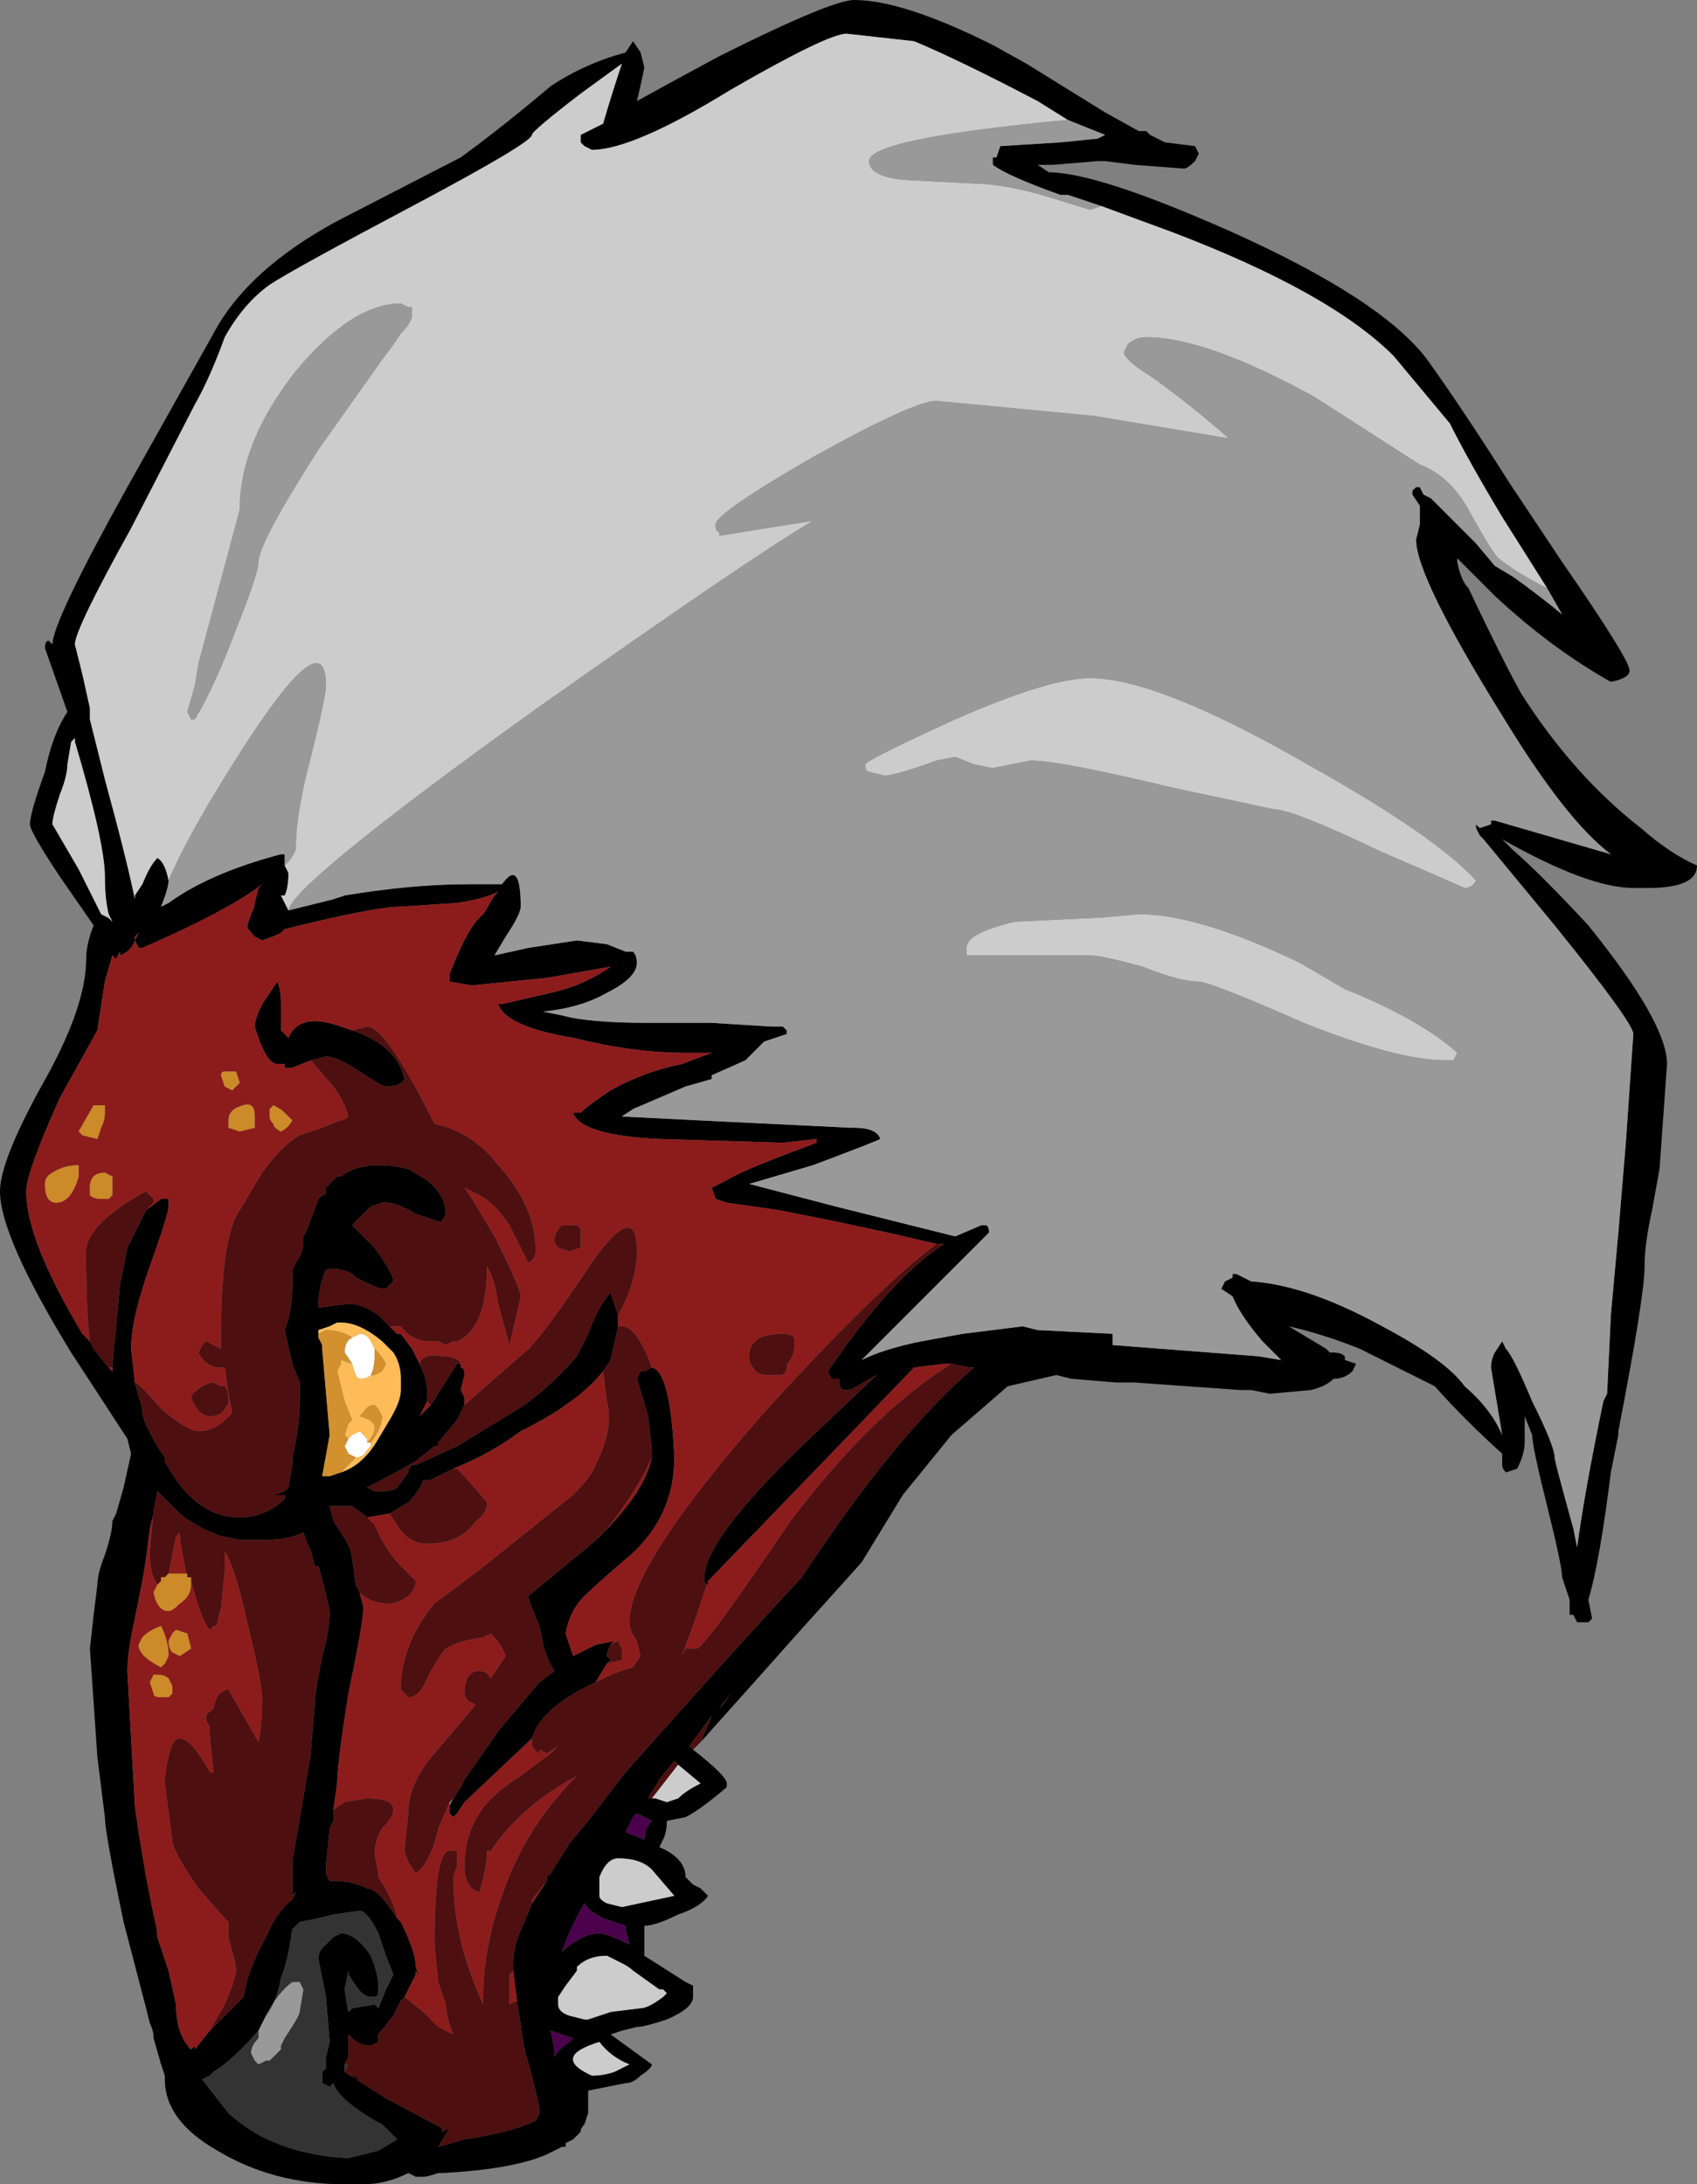 <?xml version="1.0" encoding="UTF-8" standalone="no"?>
<svg xmlns:ffdec="https://www.free-decompiler.com/flash" xmlns:xlink="http://www.w3.org/1999/xlink" ffdec:objectType="shape" height="29.15px" width="22.65px" xmlns="http://www.w3.org/2000/svg">
  <rect width="100%" height="100%" fill="#808080" stroke="none"/>
  <g transform="matrix(1.0, 0.0, 0.0, 1.0, 7.0, 31.0)">
    <path d="M2.25 -7.65 Q2.7 -7.3 2.7 -7.2 L2.7 -7.15 Q2.35 -6.85 2.15 -6.75 L1.9 -6.7 Q1.9 -6.55 1.85 -6.45 L1.8 -6.35 Q2.15 -6.2 2.15 -5.95 L2.25 -5.85 2.35 -5.8 2.45 -5.7 Q2.35 -5.55 2.05 -5.45 1.75 -5.3 1.6 -5.3 L1.6 -4.9 2.15 -4.55 2.25 -4.5 2.25 -4.35 Q2.25 -4.2 1.9 -4.05 1.6 -3.95 1.5 -3.95 L1.3 -3.9 1.15 -3.85 1.7 -3.45 Q1.7 -3.4 1.55 -3.3 1.45 -3.2 1.35 -3.2 L0.85 -3.1 0.85 -2.8 0.8 -2.65 Q0.75 -2.6 0.75 -2.55 L0.65 -2.45 0.55 -2.4 0.55 -2.35 0.5 -2.35 Q0.4 -2.3 0.3 -2.25 -0.15 -2.05 -1.1 -2.0 L-1.15 -2.0 Q-1.3 -1.95 -1.35 -1.95 L-1.45 -1.95 -1.55 -2.0 Q-1.85 -1.85 -2.15 -1.85 L-2.4 -1.85 Q-3.35 -1.85 -4.1 -2.3 -4.8 -2.7 -4.8 -3.25 L-4.8 -3.3 -4.85 -3.45 -4.95 -3.8 Q-4.95 -3.9 -5.0 -4.0 L-5.05 -4.2 -5.35 -5.35 Q-5.6 -6.55 -5.6 -6.75 L-5.7 -7.55 -5.8 -9.0 -5.75 -9.45 -5.7 -9.85 Q-5.7 -10.0 -5.6 -10.25 -5.5 -10.55 -5.5 -10.7 L-5.45 -10.8 -5.35 -11.15 -5.25 -11.6 -5.3 -11.8 -6.05 -12.95 Q-7.0 -14.5 -7.0 -15.1 -7.0 -15.5 -6.45 -16.5 -5.85 -17.55 -5.85 -18.2 -5.85 -18.4 -5.75 -18.65 L-6.2 -19.3 Q-6.6 -19.9 -6.6 -20.0 -6.6 -20.15 -6.4 -20.7 -6.3 -21.2 -6.1 -21.5 L-6.4 -22.35 Q-6.4 -22.45 -6.35 -22.45 L-6.3 -22.4 Q-6.3 -22.7 -5.3 -24.5 L-4.15 -26.55 Q-3.7 -27.4 -2.5 -28.05 L-0.85 -28.9 Q-0.3 -29.3 0.35 -29.85 0.8 -30.15 1.35 -30.3 L1.45 -30.45 1.55 -30.3 1.6 -30.1 Q1.55 -29.85 1.5 -29.65 1.95 -29.9 2.6 -30.25 4.1 -31.0 4.4 -31.0 5.05 -31.0 6.25 -30.4 L6.7 -30.15 7.75 -29.5 8.2 -29.25 8.3 -29.25 8.35 -29.2 8.55 -29.1 8.95 -29.05 9.0 -28.95 8.95 -28.85 Q8.85 -28.75 8.8 -28.75 L8.15 -28.8 7.75 -28.85 7.65 -28.85 7.05 -28.8 6.85 -28.8 7.0 -28.7 Q7.65 -28.7 9.45 -27.9 11.45 -27.0 12.05 -26.2 12.55 -25.5 13.15 -24.55 L13.85 -23.5 Q14.75 -22.2 14.75 -22.05 14.75 -21.95 14.5 -21.9 13.7 -22.35 12.95 -23.05 L12.45 -23.55 12.45 -23.5 Q12.5 -23.25 12.6 -23.15 13.05 -22.2 13.3 -21.75 14.0 -20.65 14.9 -19.95 15.3 -19.6 15.65 -19.45 15.65 -19.15 15.0 -19.15 L14.8 -19.15 Q14.2 -19.15 13.05 -19.8 L13.2 -19.65 Q13.55 -19.35 14.2 -18.65 15.25 -17.35 15.25 -16.8 L15.15 -15.4 15.05 -14.85 Q14.95 -14.4 14.95 -14.1 14.95 -13.7 14.6 -11.9 L14.6 -11.85 14.5 -11.35 Q14.35 -10.15 14.2 -9.65 L14.25 -9.4 14.2 -9.35 14.05 -9.35 14.0 -9.45 13.95 -9.45 13.95 -9.65 13.85 -9.95 Q13.85 -10.1 13.65 -10.9 13.45 -11.7 13.45 -11.85 L13.35 -12.1 13.35 -11.75 Q13.35 -11.6 13.25 -11.4 L13.1 -11.35 Q13.05 -11.4 13.05 -11.45 L13.05 -11.6 Q12.55 -12.05 12.15 -12.5 L11.15 -13.0 Q10.65 -13.2 10.2 -13.3 L10.7 -13.0 10.75 -12.95 10.8 -12.95 Q10.9 -12.95 10.95 -12.9 L10.95 -12.85 11.1 -12.8 11.05 -12.7 Q10.95 -12.6 10.8 -12.6 10.7 -12.5 10.5 -12.45 L9.95 -12.4 9.7 -12.45 9.55 -12.45 8.15 -12.55 7.9 -12.55 7.3 -12.6 7.1 -12.65 6.45 -12.5 5.7 -11.85 5.05 -11.05 4.5 -10.15 3.6 -9.15 3.2 -8.7 2.35 -7.75 2.5 -8.1 2.2 -7.7 2.25 -7.65 M7.25 -29.4 L6.85 -29.65 Q5.8 -30.2 5.2 -30.45 L4.3 -30.55 Q4.05 -30.55 2.75 -29.8 1.45 -29.0 0.9 -29.0 L0.8 -29.05 0.75 -29.1 0.75 -29.2 1.05 -29.35 Q1.15 -29.7 1.3 -30.15 L0.75 -29.75 Q0.1 -29.25 0.1 -29.2 0.1 -29.1 -1.4 -28.3 -3.1 -27.4 -3.4 -27.2 -3.75 -26.95 -4.0 -26.5 -4.2 -25.95 -4.4 -25.6 L-5.25 -23.95 Q-6.0 -22.6 -6.0 -22.4 L-5.9 -22.0 -5.8 -21.55 -5.8 -21.4 -5.6 -20.6 Q-5.3 -19.5 -5.2 -19.0 L-5.2 -19.05 -5.1 -19.2 Q-5.0 -19.45 -4.9 -19.55 -4.8 -19.5 -4.75 -19.25 -4.75 -19.15 -4.85 -18.9 L-4.75 -18.95 Q-4.2 -19.35 -3.25 -19.6 L-3.2 -19.6 -3.2 -19.45 -3.15 -19.35 Q-3.15 -19.15 -3.2 -19.05 L-3.25 -19.05 -3.15 -18.85 -2.55 -19.0 -2.4 -19.05 Q-1.5 -19.2 -0.75 -19.2 L-0.3 -19.2 Q-0.05 -19.55 -0.05 -18.9 -0.05 -18.8 -0.25 -18.5 L-0.4 -18.25 0.05 -18.35 0.7 -18.45 1.1 -18.4 1.35 -18.3 1.45 -18.3 Q1.5 -18.25 1.5 -18.15 1.5 -17.95 1.1 -17.75 0.75 -17.55 0.25 -17.5 L0.5 -17.45 Q0.85 -17.35 1.65 -17.35 L2.5 -17.35 3.3 -17.3 3.45 -17.3 3.5 -17.25 3.5 -17.2 3.2 -17.1 2.95 -16.85 2.5 -16.65 2.5 -16.6 2.15 -16.5 1.45 -16.2 1.3 -16.1 2.3 -16.05 4.35 -15.95 4.4 -15.95 Q4.7 -15.95 4.75 -15.8 4.65 -15.75 3.85 -15.45 L3.0 -15.2 4.15 -14.9 5.75 -14.5 6.1 -14.65 6.15 -14.65 Q6.2 -14.65 6.2 -14.55 L4.5 -12.85 Q4.8 -13.0 5.3 -13.1 L5.85 -13.2 6.65 -13.3 6.85 -13.25 7.85 -13.2 7.85 -13.05 9.8 -12.9 10.1 -12.85 9.85 -13.1 Q9.55 -13.45 9.45 -13.7 L9.3 -13.8 9.35 -13.9 9.45 -13.95 9.45 -14.0 9.5 -14.0 9.7 -13.9 Q10.45 -13.85 11.45 -13.3 12.3 -12.85 12.55 -12.5 12.9 -12.2 13.05 -11.85 L12.9 -12.75 Q12.9 -12.85 12.95 -12.95 L13.05 -13.1 13.1 -13.0 Q13.2 -12.9 13.45 -12.3 13.75 -11.7 13.75 -11.55 13.75 -11.5 14.0 -10.6 L14.05 -10.35 Q14.15 -11.1 14.4 -12.3 L14.45 -12.4 14.5 -13.45 14.6 -14.55 14.7 -15.75 14.8 -17.2 Q14.8 -17.35 13.75 -18.65 L12.8 -19.8 12.75 -19.85 12.7 -19.95 Q12.7 -20.1 12.7 -20.0 L12.75 -19.95 12.9 -20.0 12.9 -20.05 12.95 -20.05 14.5 -19.6 Q13.9 -20.05 13.05 -21.45 11.9 -23.3 11.9 -23.8 L11.95 -24.0 11.95 -24.25 11.85 -24.4 11.85 -24.45 11.9 -24.5 11.95 -24.5 12.0 -24.4 12.1 -24.35 12.7 -23.75 12.95 -23.45 13.2 -23.3 Q13.55 -23.05 13.85 -22.8 L13.65 -23.15 13.05 -24.1 Q12.6 -24.85 12.35 -25.35 L11.6 -26.25 Q10.75 -27.1 8.65 -27.9 L7.7 -28.25 7.25 -28.4 7.15 -28.4 Q6.45 -28.65 6.25 -28.8 L6.25 -28.9 6.3 -28.9 6.35 -29.05 7.15 -29.1 7.65 -29.15 7.75 -29.2 7.25 -29.4 M5.5 -14.4 L4.85 -14.55 4.15 -14.7 3.4 -14.85 2.7 -14.95 2.55 -15.0 2.5 -15.15 2.7 -15.25 Q2.85 -15.35 3.5 -15.6 L3.9 -15.75 3.9 -15.8 3.45 -15.75 1.8 -15.8 Q0.75 -15.85 0.65 -16.15 L0.75 -16.15 Q0.85 -16.25 1.15 -16.45 1.6 -16.7 2.1 -16.8 L2.5 -16.95 2.15 -16.95 Q1.45 -16.95 0.65 -17.15 -0.25 -17.3 -0.35 -17.6 L-0.3 -17.6 0.35 -17.75 Q0.8 -17.85 1.15 -18.1 L0.3 -17.95 -0.7 -17.85 -1.0 -17.9 -1.0 -18.0 Q-0.75 -18.65 -0.55 -18.8 L-0.4 -19.05 -0.35 -19.1 Q-0.55 -19.0 -0.9 -18.95 L-1.65 -18.9 Q-2.0 -18.9 -3.2 -18.6 L-3.25 -18.55 Q-3.35 -18.5 -3.5 -18.45 L-3.6 -18.5 Q-3.7 -18.6 -3.7 -18.65 L-3.65 -18.8 Q-3.6 -18.9 -3.6 -18.95 L-3.55 -19.15 -3.5 -19.2 Q-3.95 -18.85 -5.1 -18.35 L-5.15 -18.35 -5.2 -18.45 -5.15 -18.55 -5.2 -18.5 -5.2 -18.45 Q-5.25 -18.3 -5.4 -18.25 L-5.4 -18.3 -5.45 -18.2 -5.5 -18.25 -5.6 -17.9 -5.7 -17.25 -6.2 -16.35 Q-6.65 -15.35 -6.65 -15.1 -6.65 -14.45 -5.9 -13.2 L-5.8 -13.1 -5.75 -13.0 -5.55 -12.75 -5.5 -12.7 -5.5 -12.75 -5.5 -12.8 -5.45 -13.3 -5.4 -13.85 -5.3 -14.35 -5.05 -14.85 -4.85 -15.0 -4.75 -15.0 -4.75 -14.9 Q-4.75 -14.8 -5.0 -14.1 -5.25 -13.4 -5.25 -13.0 L-5.2 -12.55 -5.1 -12.2 -5.1 -12.15 Q-5.1 -12.05 -4.9 -11.7 L-4.8 -11.55 -4.8 -11.5 Q-4.4 -10.75 -3.8 -10.75 -3.5 -10.75 -3.25 -10.95 L-3.2 -11.0 -3.2 -11.05 -3.35 -11.05 -3.2 -11.1 -3.15 -11.15 -3.1 -11.45 -3.1 -11.55 Q-3.0 -11.95 -3.0 -12.3 L-3.0 -12.55 -3.1 -12.8 -3.2 -13.25 Q-3.1 -13.5 -3.1 -13.85 L-3.1 -14.05 -3.05 -14.15 Q-2.95 -14.3 -2.95 -14.4 L-2.95 -14.5 -2.9 -14.6 -2.75 -15.0 -2.7 -15.05 Q-2.65 -15.05 -2.65 -15.1 L-2.65 -15.15 -2.5 -15.3 -2.45 -15.3 Q-2.25 -15.45 -1.95 -15.45 -1.75 -15.45 -1.55 -15.4 L-1.3 -15.25 Q-1.05 -15.05 -1.05 -14.8 L-1.1 -14.7 -1.15 -14.7 -1.45 -14.8 Q-1.7 -14.95 -1.85 -14.95 L-1.9 -14.95 -2.05 -14.9 -2.3 -14.65 -2.0 -14.35 Q-1.75 -14.0 -1.75 -13.9 -1.8 -13.85 -1.85 -13.8 L-1.9 -13.8 Q-1.95 -13.8 -2.25 -13.95 L-2.3 -14.0 Q-2.5 -14.1 -2.65 -14.05 -2.75 -13.85 -2.75 -13.55 L-2.35 -13.6 Q-2.15 -13.6 -1.95 -13.45 L-1.8 -13.3 -1.7 -13.2 -1.65 -13.2 -1.5 -13.0 -1.4 -12.8 Q-1.3 -12.6 -1.3 -12.45 L-1.3 -12.3 -1.4 -12.1 -1.25 -12.25 -0.9 -12.8 -0.85 -12.8 -0.85 -12.75 Q-0.8 -12.75 -0.8 -12.65 L-0.85 -12.45 -0.8 -12.35 -0.8 -12.25 -0.9 -12.05 -1.15 -11.75 -1.15 -11.7 -1.2 -11.7 -1.45 -11.5 Q-1.8 -11.3 -2.1 -11.15 L-2.0 -11.1 -1.9 -11.1 Q-1.75 -11.1 -1.7 -11.15 L-1.55 -11.35 -1.55 -11.4 -1.5 -11.45 -1.45 -11.45 -0.9 -11.7 0.0 -12.25 Q0.4 -12.55 0.7 -12.9 L0.85 -13.2 Q1.0 -13.6 1.15 -13.75 1.2 -13.6 1.25 -13.45 L1.25 -13.3 1.15 -12.85 1.05 -12.7 Q0.85 -12.45 0.55 -12.25 0.35 -12.1 -0.05 -11.9 -0.45 -11.6 -0.95 -11.4 L-1.25 -11.25 -1.35 -11.25 Q-1.4 -11.1 -1.55 -10.95 L-1.8 -10.8 -2.1 -10.75 -2.3 -10.9 -2.6 -10.9 -2.55 -10.7 Q-2.3 -10.35 -2.3 -10.2 L-2.25 -9.85 -2.2 -9.75 -2.15 -9.55 Q-2.15 -9.35 -2.35 -8.4 -2.5 -7.45 -2.5 -7.2 L-2.55 -6.85 -2.55 -6.7 -2.6 -6.6 -2.65 -6.1 -2.65 -6.0 -2.6 -5.9 -2.55 -5.9 Q-2.3 -5.9 -2.1 -5.8 -1.95 -5.8 -1.7 -5.4 L-1.65 -5.35 Q-1.45 -4.95 -1.45 -4.75 L-1.4 -4.6 -1.45 -4.7 -1.45 -4.65 -1.6 -4.35 -1.65 -4.3 -1.75 -4.1 -1.95 -3.85 -1.95 -3.75 -2.05 -3.7 Q-2.2 -3.7 -2.3 -3.8 L-2.35 -3.85 -2.35 -3.55 -2.4 -3.45 -2.4 -3.35 -1.85 -3.0 -1.1 -2.6 -1.1 -2.55 -1.0 -2.6 -1.15 -2.35 -0.8 -2.45 Q-0.15 -2.55 0.15 -2.7 L0.2 -2.8 Q0.2 -2.95 0.0 -3.65 L-0.1 -4.3 -0.15 -4.7 -0.15 -4.8 Q-0.15 -5.05 0.0 -5.35 L0.1 -5.6 0.3 -5.9 0.3 -5.95 0.35 -6.0 0.6 -6.4 0.85 -6.7 1.35 -7.35 Q2.95 -9.15 3.7 -9.95 4.95 -11.85 6.0 -12.75 L5.95 -12.75 5.7 -12.8 5.6 -12.8 5.2 -12.75 3.9 -11.4 2.45 -9.9 2.45 -9.85 Q2.4 -9.85 2.4 -9.95 2.4 -10.45 3.75 -11.75 L4.7 -12.65 4.35 -12.45 4.25 -12.45 Q4.2 -12.5 4.2 -12.55 L4.2 -12.6 4.1 -12.6 4.05 -12.7 Q4.9 -13.95 5.6 -14.4 L5.5 -14.4 M-2.85 -16.85 L-3.1 -16.75 -3.2 -16.75 -3.2 -16.8 -3.3 -16.8 Q-3.45 -16.8 -3.6 -17.3 -3.6 -17.4 -3.5 -17.6 L-3.3 -17.9 Q-3.25 -17.8 -3.25 -17.6 L-3.25 -17.25 -3.15 -17.15 Q-3.0 -17.5 -2.45 -17.3 L-2.3 -17.25 Q-1.7 -17.05 -1.6 -16.6 -1.65 -16.5 -1.85 -16.5 -1.9 -16.5 -2.2 -16.7 -2.5 -16.9 -2.65 -16.9 L-2.85 -16.85 M-1.2 -13.1 L-1.25 -13.1 -1.2 -13.1 M1.7 -12.75 Q1.95 -12.7 2.0 -11.55 2.0 -10.7 1.3 -10.15 0.9 -9.8 0.8 -9.7 0.6 -9.5 0.55 -9.2 L0.65 -8.9 0.95 -9.05 1.2 -9.1 1.15 -9.05 Q1.1 -8.95 1.1 -8.9 L1.15 -8.85 1.1 -8.8 0.95 -8.55 0.75 -8.45 Q0.2 -8.15 0.1 -7.8 L-0.8 -6.95 -0.9 -6.8 -0.95 -6.75 -1.0 -6.8 -1.0 -6.9 -0.95 -7.0 -0.85 -7.15 -0.8 -7.25 -0.35 -7.9 0.2 -8.55 0.4 -8.7 Q0.3 -8.85 0.25 -9.05 L0.2 -9.3 Q0.05 -9.65 0.05 -9.7 L0.9 -10.4 Q1.6 -11.05 1.7 -11.55 L1.7 -11.65 1.65 -12.1 Q1.55 -12.45 1.5 -12.6 L1.55 -12.7 1.6 -12.7 1.7 -12.75 M2.75 -8.4 L2.6 -8.2 2.65 -8.25 2.75 -8.4 M2.05 -7.45 L2.0 -7.5 1.8 -7.25 1.65 -7.0 1.7 -7.0 1.75 -7.0 1.9 -6.95 2.05 -7.0 Q2.15 -7.1 2.35 -7.2 L2.05 -7.45 M1.45 -6.75 L1.35 -6.55 1.6 -6.45 Q1.6 -6.6 1.7 -6.7 L1.5 -6.8 1.45 -6.75 M1.7 -6.05 Q1.55 -6.2 1.25 -6.2 1.1 -6.2 1.0 -5.95 L1.0 -5.7 Q1.0 -5.65 1.1 -5.6 L1.3 -5.55 2.0 -5.7 1.7 -6.05 M0.8 -5.6 Q0.6 -5.25 0.5 -4.95 L0.55 -5.0 Q0.8 -5.2 1.0 -5.2 1.1 -5.2 1.4 -5.05 L1.35 -5.25 1.35 -5.3 1.05 -5.4 Q0.85 -5.5 0.8 -5.6 M1.1 -4.9 Q0.85 -4.9 0.7 -4.75 L0.7 -4.7 0.55 -4.5 0.45 -4.35 0.45 -4.25 Q0.45 -4.15 0.6 -4.1 L0.8 -4.05 0.85 -4.05 1.15 -4.15 1.55 -4.2 Q1.65 -4.2 1.85 -4.35 L1.9 -4.4 1.85 -4.45 1.8 -4.45 1.45 -4.7 Q1.4 -4.75 1.3 -4.8 L1.1 -4.9 M0.6 -3.75 L0.65 -3.8 Q0.5 -3.85 0.35 -3.9 L0.4 -3.65 0.4 -3.55 Q0.45 -3.65 0.6 -3.75 M1.2 -3.35 L1.4 -3.45 Q1.15 -3.55 1.0 -3.75 0.35 -3.55 0.9 -3.3 1.05 -3.3 1.2 -3.35 M-6.0 -21.15 L-6.05 -21.1 -6.1 -20.8 Q-6.1 -20.65 -6.2 -20.4 -6.3 -20.1 -6.3 -20.0 L-5.95 -19.4 -5.65 -18.8 -5.55 -18.75 -5.5 -18.7 -5.55 -18.8 Q-5.6 -19.0 -5.6 -19.3 -5.6 -19.75 -6.0 -21.1 L-6.0 -21.15 M-2.45 -11.35 Q-2.15 -11.45 -1.95 -11.8 L-1.8 -12.05 Q-1.65 -12.3 -1.65 -12.45 L-1.65 -12.6 Q-1.65 -12.8 -1.75 -12.95 L-1.9 -13.1 Q-2.2 -13.35 -2.45 -13.35 L-2.5 -13.35 -2.6 -13.3 -2.75 -13.25 -2.75 -13.15 -2.7 -13.05 -2.7 -13.0 -2.6 -11.85 -2.7 -11.3 -2.65 -11.3 -2.6 -11.3 -2.45 -11.35 M-4.2 -3.9 L-3.75 -4.35 Q-3.7 -4.7 -3.45 -5.15 -3.3 -5.5 -3.1 -5.65 L-3.05 -5.75 -3.1 -5.7 -3.1 -6.15 -2.85 -7.6 -2.85 -7.65 -2.8 -8.25 Q-2.8 -8.4 -2.7 -8.9 -2.6 -9.25 -2.6 -9.5 -2.65 -9.75 -2.75 -10.1 L-2.8 -10.1 -2.85 -10.3 -2.9 -10.4 -2.95 -10.55 Q-3.15 -10.45 -3.45 -10.45 L-3.8 -10.45 -4.05 -10.5 Q-4.35 -10.6 -4.6 -10.8 L-4.8 -11.0 -4.9 -11.1 -4.95 -10.8 -5.0 -10.6 -5.05 -10.2 -5.1 -9.9 -5.2 -9.4 Q-5.3 -8.95 -5.3 -8.7 L-5.2 -6.9 -5.15 -6.55 -5.05 -5.95 -4.95 -5.45 Q-4.9 -5.25 -4.9 -5.15 L-4.75 -4.7 -4.65 -4.25 Q-4.65 -3.85 -4.45 -3.65 L-4.4 -3.7 -4.4 -3.65 -4.2 -3.9 M-3.55 -3.9 Q-3.9 -3.5 -4.15 -3.35 L-4.2 -3.3 -4.3 -3.25 -3.95 -2.8 Q-3.35 -2.25 -2.35 -2.2 L-1.95 -2.3 -1.7 -2.45 -1.9 -2.65 -2.0 -2.7 Q-2.5 -3.0 -2.55 -3.2 L-2.6 -3.15 -2.7 -3.2 -2.7 -3.35 -2.65 -3.4 -2.65 -3.55 -2.6 -3.75 -2.65 -4.35 -2.75 -4.85 Q-2.75 -4.95 -2.7 -5.0 L-2.55 -5.15 -2.45 -5.2 Q-2.25 -5.2 -2.05 -4.9 -1.95 -4.65 -1.95 -4.5 L-1.95 -4.4 Q-1.95 -4.35 -2.05 -4.35 -2.15 -4.35 -2.25 -4.5 L-2.35 -4.65 -2.35 -4.7 -2.4 -4.45 -2.35 -4.15 -2.3 -4.2 -2.0 -4.25 -1.95 -4.2 -1.85 -4.45 -1.75 -4.65 -1.85 -4.9 -1.95 -5.2 Q-2.1 -5.5 -2.2 -5.5 L-2.55 -5.45 -2.75 -5.4 -3.0 -5.35 -3.1 -5.25 Q-3.15 -4.85 -3.25 -4.6 -3.3 -4.3 -3.45 -4.1 L-3.55 -3.9 M-2.35 -3.35 L-2.2 -3.25 -2.25 -3.25 -2.35 -3.35" fill="#000000" fill-rule="evenodd" stroke="none"/>
    <path d="M-4.75 -19.25 Q-4.8 -19.5 -4.9 -19.55 -5.0 -19.45 -5.1 -19.2 L-5.2 -19.05 -5.2 -19.0 Q-5.3 -19.5 -5.6 -20.6 L-5.8 -21.4 -5.8 -21.55 -5.9 -22.0 -6.0 -22.4 Q-6.0 -22.6 -5.25 -23.95 L-4.4 -25.6 Q-4.2 -25.95 -4.0 -26.5 -3.75 -26.95 -3.4 -27.2 -3.1 -27.4 -1.4 -28.3 0.1 -29.1 0.1 -29.2 0.1 -29.25 0.75 -29.75 L1.3 -30.15 Q1.15 -29.7 1.05 -29.35 L0.75 -29.2 0.75 -29.1 0.8 -29.05 0.9 -29.0 Q1.45 -29.0 2.75 -29.8 4.05 -30.55 4.3 -30.55 L5.2 -30.45 Q5.8 -30.2 6.85 -29.65 L7.25 -29.4 Q4.6 -29.15 4.6 -28.85 4.6 -28.65 5.05 -28.6 L6.0 -28.55 Q6.35 -28.55 6.9 -28.4 L7.55 -28.2 7.7 -28.25 8.65 -27.9 Q10.75 -27.1 11.6 -26.25 L12.35 -25.35 Q12.6 -24.85 13.05 -24.1 L13.65 -23.15 Q13.25 -23.35 13.0 -23.55 12.9 -23.65 12.6 -24.2 12.35 -24.65 11.95 -24.8 L10.55 -25.7 Q9.1 -26.5 8.3 -26.5 8.15 -26.5 8.05 -26.4 L8.0 -26.3 Q8.0 -26.2 8.4 -25.95 8.95 -25.55 9.4 -25.15 L7.6 -25.45 5.5 -25.65 Q5.2 -25.65 3.85 -24.9 2.55 -24.15 2.55 -24.0 2.55 -23.9 2.6 -23.9 L2.6 -23.85 3.85 -24.05 Q3.0 -23.55 0.1 -21.5 -3.1 -19.2 -3.15 -18.85 L-3.25 -19.05 -3.2 -19.05 Q-3.15 -19.15 -3.15 -19.35 L-3.2 -19.45 Q-3.05 -19.6 -3.05 -19.7 -3.05 -20.15 -2.85 -20.9 -2.65 -21.7 -2.65 -21.85 -2.65 -22.75 -3.8 -20.95 -4.5 -19.85 -4.75 -19.25 M12.55 -19.15 L11.4 -19.65 Q10.25 -20.2 10.0 -20.2 L8.6 -20.5 Q7.15 -20.85 6.75 -20.85 L6.25 -20.75 6.0 -20.8 5.75 -20.9 5.5 -20.85 Q4.95 -20.65 4.8 -20.65 L4.6 -20.7 Q4.55 -20.7 4.55 -20.8 4.55 -20.85 5.75 -21.4 7.0 -21.95 7.55 -21.95 8.45 -21.95 10.45 -20.8 12.15 -19.85 12.7 -19.25 12.65 -19.15 12.55 -19.15 M12.4 -16.85 L12.3 -16.85 Q11.65 -16.85 10.4 -17.35 9.15 -17.9 9.0 -17.9 8.75 -17.9 8.25 -18.1 7.7 -18.25 7.55 -18.25 L5.9 -18.25 Q5.9 -18.3 5.9 -18.35 5.9 -18.55 6.55 -18.7 L7.6 -18.75 7.65 -18.75 8.2 -18.8 Q9.0 -18.8 10.35 -18.15 L10.95 -17.8 Q11.95 -17.4 12.45 -16.95 L12.4 -16.85 M1.7 -7.0 L2.05 -7.45 2.35 -7.2 Q2.15 -7.1 2.05 -7.0 L1.9 -6.95 1.75 -7.0 1.7 -7.0 M1.7 -6.05 L2.0 -5.7 1.3 -5.55 1.1 -5.6 Q1.0 -5.65 1.0 -5.7 L1.0 -5.95 Q1.1 -6.2 1.25 -6.2 1.55 -6.2 1.7 -6.05 M1.1 -4.9 L1.3 -4.8 Q1.4 -4.75 1.45 -4.7 L1.8 -4.45 1.85 -4.45 1.9 -4.4 1.85 -4.35 Q1.65 -4.2 1.55 -4.2 L1.15 -4.15 0.85 -4.05 0.8 -4.05 0.6 -4.1 Q0.45 -4.15 0.45 -4.25 L0.45 -4.35 0.55 -4.5 0.7 -4.7 0.7 -4.75 Q0.85 -4.9 1.1 -4.9 M1.2 -3.35 Q1.05 -3.3 0.9 -3.3 0.35 -3.55 1.0 -3.75 1.15 -3.55 1.4 -3.45 L1.2 -3.35 M-2.75 -25.0 L-1.9 -26.2 -1.75 -26.4 -1.65 -26.55 Q-1.5 -26.7 -1.5 -26.8 L-1.5 -26.9 -1.55 -26.9 -1.65 -26.95 Q-2.3 -26.95 -3.05 -26.05 -3.8 -25.1 -3.8 -24.2 L-4.35 -22.15 -4.4 -21.85 -4.5 -21.5 -4.45 -21.4 -4.4 -21.4 Q-4.15 -21.8 -3.85 -22.6 -3.55 -23.35 -3.55 -23.5 -3.55 -23.75 -2.75 -25.0 M-6.0 -21.15 L-6.0 -21.1 Q-5.6 -19.75 -5.6 -19.3 -5.6 -19.0 -5.55 -18.8 L-5.5 -18.7 -5.55 -18.75 -5.65 -18.8 -5.95 -19.4 -6.3 -20.0 Q-6.3 -20.1 -6.2 -20.4 -6.1 -20.65 -6.1 -20.8 L-6.05 -21.1 -6.0 -21.15" fill="#cccccc" fill-rule="evenodd" stroke="none"/>
    <path d="M-4.75 -19.25 Q-4.5 -19.85 -3.8 -20.95 -2.65 -22.75 -2.65 -21.85 -2.65 -21.7 -2.85 -20.9 -3.05 -20.15 -3.05 -19.7 -3.05 -19.6 -3.2 -19.45 L-3.2 -19.6 -3.25 -19.6 Q-4.2 -19.35 -4.75 -18.95 L-4.85 -18.9 Q-4.75 -19.15 -4.75 -19.25 M-3.15 -18.85 Q-3.1 -19.2 0.1 -21.5 3.0 -23.55 3.85 -24.05 L2.6 -23.85 2.6 -23.9 Q2.55 -23.9 2.55 -24.0 2.55 -24.15 3.85 -24.9 5.2 -25.65 5.5 -25.65 L7.6 -25.45 9.4 -25.15 Q8.95 -25.55 8.4 -25.95 8.0 -26.2 8.0 -26.3 L8.05 -26.4 Q8.15 -26.5 8.3 -26.5 9.1 -26.5 10.55 -25.7 L11.95 -24.8 Q12.35 -24.65 12.6 -24.2 12.9 -23.65 13.0 -23.55 13.25 -23.35 13.65 -23.15 L13.85 -22.8 Q13.55 -23.05 13.2 -23.3 L12.95 -23.45 12.7 -23.75 12.1 -24.35 12.0 -24.4 11.95 -24.5 11.9 -24.5 11.85 -24.45 11.85 -24.4 11.95 -24.25 11.95 -24.0 11.9 -23.8 Q11.9 -23.3 13.05 -21.45 13.9 -20.05 14.5 -19.6 L12.95 -20.05 12.9 -20.05 12.9 -20.0 12.75 -19.95 12.7 -20.0 Q12.7 -20.1 12.7 -19.95 L12.75 -19.85 12.8 -19.8 13.75 -18.65 Q14.8 -17.35 14.8 -17.2 L14.7 -15.75 14.6 -14.55 14.5 -13.45 14.45 -12.4 14.4 -12.3 Q14.15 -11.1 14.05 -10.35 L14.0 -10.6 Q13.75 -11.5 13.75 -11.55 13.75 -11.7 13.45 -12.3 13.2 -12.9 13.1 -13.0 L13.05 -13.1 12.95 -12.95 Q12.9 -12.85 12.9 -12.75 L13.05 -11.85 Q12.9 -12.2 12.55 -12.5 12.3 -12.85 11.45 -13.3 10.45 -13.85 9.7 -13.9 L9.5 -14.0 9.45 -14.0 9.45 -13.95 9.35 -13.9 9.3 -13.8 9.45 -13.7 Q9.55 -13.45 9.85 -13.1 L10.1 -12.85 9.8 -12.9 7.85 -13.05 7.85 -13.2 6.85 -13.25 6.65 -13.3 5.85 -13.2 5.3 -13.1 Q4.8 -13.0 4.5 -12.85 L6.2 -14.55 Q6.2 -14.65 6.15 -14.65 L6.1 -14.65 5.75 -14.5 4.15 -14.9 3.0 -15.2 3.85 -15.45 Q4.65 -15.75 4.75 -15.8 4.7 -15.95 4.4 -15.95 L4.35 -15.95 2.3 -16.05 1.3 -16.1 1.45 -16.2 2.15 -16.5 2.5 -16.6 2.5 -16.65 2.95 -16.85 3.2 -17.1 3.5 -17.2 3.5 -17.25 3.45 -17.3 3.3 -17.3 2.5 -17.35 1.65 -17.35 Q0.85 -17.35 0.5 -17.45 L0.25 -17.5 Q0.75 -17.55 1.1 -17.75 1.5 -17.95 1.5 -18.15 1.5 -18.25 1.45 -18.3 L1.35 -18.3 1.1 -18.4 0.7 -18.45 0.05 -18.35 -0.4 -18.25 -0.25 -18.5 Q-0.05 -18.8 -0.05 -18.9 -0.05 -19.55 -0.3 -19.2 L-0.75 -19.2 Q-1.5 -19.2 -2.4 -19.05 L-2.55 -19.0 -3.15 -18.85 M7.7 -28.25 L7.55 -28.2 6.9 -28.4 Q6.35 -28.55 6.0 -28.55 L5.05 -28.6 Q4.6 -28.65 4.6 -28.85 4.6 -29.15 7.25 -29.4 L7.75 -29.2 7.65 -29.15 7.15 -29.1 6.35 -29.05 6.3 -28.9 6.25 -28.9 6.25 -28.8 Q6.45 -28.65 7.15 -28.4 L7.25 -28.4 7.7 -28.25 M12.4 -16.85 L12.45 -16.95 Q11.95 -17.4 10.95 -17.8 L10.35 -18.15 Q9.0 -18.8 8.2 -18.8 L7.65 -18.75 7.6 -18.75 6.55 -18.7 Q5.9 -18.55 5.9 -18.35 5.9 -18.3 5.9 -18.25 L7.55 -18.25 Q7.7 -18.25 8.25 -18.1 8.75 -17.9 9.0 -17.9 9.15 -17.9 10.4 -17.35 11.65 -16.85 12.3 -16.85 L12.4 -16.85 M12.55 -19.15 Q12.65 -19.15 12.7 -19.25 12.15 -19.85 10.45 -20.8 8.45 -21.95 7.55 -21.95 7.0 -21.95 5.75 -21.4 4.55 -20.85 4.55 -20.8 4.55 -20.7 4.6 -20.7 L4.8 -20.65 Q4.95 -20.65 5.5 -20.85 L5.75 -20.9 6.0 -20.8 6.25 -20.75 6.75 -20.85 Q7.15 -20.85 8.6 -20.5 L10.0 -20.2 Q10.25 -20.2 11.4 -19.65 L12.55 -19.15 M-2.75 -25.0 Q-3.55 -23.75 -3.55 -23.5 -3.55 -23.35 -3.85 -22.6 -4.15 -21.8 -4.4 -21.4 L-4.45 -21.4 -4.5 -21.5 -4.4 -21.85 -4.35 -22.15 -3.8 -24.2 Q-3.8 -25.1 -3.05 -26.05 -2.3 -26.95 -1.65 -26.95 L-1.55 -26.9 -1.5 -26.9 -1.5 -26.8 Q-1.5 -26.7 -1.65 -26.55 L-1.75 -26.4 -1.9 -26.2 -2.75 -25.0 M-3.45 -4.1 Q-3.3 -4.4 -3.1 -4.55 L-3.0 -4.55 -2.95 -4.45 -3.0 -4.15 Q-3.0 -4.1 -3.2 -3.8 L-3.25 -3.7 -3.25 -3.65 -3.4 -3.5 -3.45 -3.5 -3.55 -3.45 -3.6 -3.5 -3.65 -3.6 Q-3.65 -3.7 -3.55 -3.8 L-3.55 -3.9 -3.45 -4.1" fill="#999999" fill-rule="evenodd" stroke="none"/>
    <path d="M-5.8 -13.1 L-5.9 -13.2 Q-6.65 -14.45 -6.65 -15.1 -6.65 -15.35 -6.2 -16.35 L-5.7 -17.25 -5.6 -17.9 -5.5 -18.25 -5.45 -18.2 -5.4 -18.3 -5.4 -18.25 Q-5.25 -18.3 -5.2 -18.45 L-5.2 -18.5 -5.15 -18.55 -5.2 -18.45 -5.15 -18.35 -5.1 -18.35 Q-3.95 -18.85 -3.5 -19.2 L-3.55 -19.15 -3.6 -18.95 Q-3.6 -18.9 -3.65 -18.8 L-3.7 -18.65 Q-3.7 -18.6 -3.6 -18.5 L-3.5 -18.45 Q-3.35 -18.5 -3.25 -18.55 L-3.2 -18.6 Q-2.0 -18.9 -1.65 -18.9 L-0.9 -18.95 Q-0.55 -19.0 -0.35 -19.1 L-0.4 -19.05 -0.55 -18.8 Q-0.75 -18.65 -1.0 -18.0 L-1.0 -17.9 -0.7 -17.85 0.3 -17.95 1.15 -18.1 Q0.8 -17.85 0.35 -17.75 L-0.3 -17.6 -0.35 -17.6 Q-0.25 -17.3 0.65 -17.15 1.45 -16.95 2.15 -16.95 L2.5 -16.95 2.1 -16.8 Q1.6 -16.7 1.15 -16.45 0.85 -16.25 0.75 -16.15 L0.65 -16.15 Q0.75 -15.85 1.8 -15.8 L3.45 -15.75 3.9 -15.8 3.9 -15.75 3.5 -15.6 Q2.85 -15.35 2.7 -15.25 L2.5 -15.15 2.55 -15.0 2.7 -14.95 3.4 -14.85 4.15 -14.7 4.85 -14.55 5.5 -14.4 Q4.7 -13.8 3.2 -12.15 1.4 -10.1 1.4 -9.35 1.4 -9.25 1.5 -9.1 L1.55 -8.9 1.45 -8.75 Q1.25 -8.7 0.95 -8.55 L1.1 -8.8 1.3 -8.85 1.3 -9.0 1.25 -9.1 1.15 -9.05 1.2 -9.1 0.95 -9.05 0.65 -8.9 0.55 -9.2 Q0.6 -9.5 0.8 -9.7 0.9 -9.8 1.3 -10.15 2.0 -10.7 2.0 -11.55 1.95 -12.7 1.7 -12.75 1.5 -13.3 1.3 -13.3 L1.25 -13.3 1.25 -13.45 Q1.5 -13.9 1.5 -14.3 1.5 -15.0 0.9 -14.15 0.2 -13.1 0.0 -12.95 L-0.8 -12.25 -0.8 -12.35 -0.85 -12.45 -0.8 -12.65 Q-0.8 -12.75 -0.85 -12.75 L-0.85 -12.8 Q-0.9 -12.9 -1.1 -12.9 -1.35 -12.95 -1.4 -12.8 L-1.5 -13.0 -1.65 -13.2 -1.7 -13.2 -1.8 -13.3 -1.65 -13.3 Q-1.5 -13.1 -1.25 -13.1 L-1.2 -13.1 -1.15 -13.1 -1.05 -13.05 -0.95 -13.1 -0.9 -13.1 Q-0.65 -13.2 -0.55 -13.6 -0.5 -13.85 -0.5 -14.1 -0.4 -13.95 -0.35 -13.6 L-0.2 -13.05 -0.05 -13.7 Q-0.05 -13.8 -0.4 -14.5 L-0.7 -15.0 -0.8 -15.15 -0.6 -15.05 Q-0.4 -14.95 -0.2 -14.65 L0.05 -14.15 Q0.15 -14.2 0.15 -14.3 0.15 -14.9 -0.35 -15.45 -0.7 -15.9 -1.2 -16.0 -1.85 -17.3 -2.1 -17.3 L-2.3 -17.25 -2.45 -17.3 Q-3.0 -17.5 -3.15 -17.15 L-3.25 -17.25 -3.25 -17.6 Q-3.25 -17.8 -3.3 -17.9 L-3.5 -17.6 Q-3.6 -17.4 -3.6 -17.3 -3.45 -16.8 -3.3 -16.8 L-3.2 -16.8 -3.2 -16.75 -3.1 -16.75 -2.85 -16.85 -2.55 -16.5 Q-2.4 -16.3 -2.35 -16.1 -2.4 -16.05 -2.45 -16.05 L-2.7 -15.95 -3.0 -15.85 Q-3.25 -15.7 -3.5 -15.35 L-3.8 -14.85 Q-4.05 -14.5 -4.05 -13.15 L-4.05 -13.0 -4.25 -13.1 -4.3 -13.05 -4.35 -12.95 Q-4.25 -12.75 -4.05 -12.75 L-4.0 -12.75 -3.95 -12.4 -3.9 -12.15 Q-4.1 -11.9 -4.35 -11.9 -4.5 -11.9 -4.85 -12.2 -5.15 -12.55 -5.2 -12.55 L-5.25 -13.0 Q-5.25 -13.4 -5.0 -14.1 -4.75 -14.8 -4.75 -14.9 L-4.75 -15.0 -4.85 -15.0 -5.05 -14.85 -4.95 -14.95 -4.95 -15.0 -5.05 -15.1 Q-5.25 -15.0 -5.45 -14.85 -5.85 -14.55 -5.85 -14.3 -5.85 -13.5 -5.8 -13.1 M2.45 -9.85 L2.45 -9.9 3.9 -11.4 5.2 -12.75 5.6 -12.8 5.7 -12.8 Q4.65 -12.15 3.55 -10.7 2.4 -9.0 2.3 -9.0 L2.15 -9.0 2.1 -8.9 2.3 -9.45 2.45 -9.9 2.45 -9.85 M0.3 -5.9 L0.1 -5.6 0.1 -5.65 0.3 -5.9 M-0.15 -4.7 L-0.1 -4.3 -0.2 -4.25 -0.2 -4.65 -0.15 -4.7 M-1.6 -4.35 L-1.45 -4.65 -1.45 -4.7 -1.4 -4.6 -1.45 -4.75 Q-1.45 -4.95 -1.65 -5.35 L-1.7 -5.4 Q-1.75 -5.65 -1.95 -5.95 L-1.95 -6.0 -2.0 -6.25 Q-2.0 -6.45 -1.9 -6.6 -1.75 -6.75 -1.75 -6.85 -1.75 -7.0 -2.1 -7.0 L-2.4 -6.95 -2.55 -6.85 -2.5 -7.2 Q-2.5 -7.45 -2.35 -8.4 -2.15 -9.35 -2.15 -9.55 L-2.2 -9.75 Q-2.05 -9.6 -1.8 -9.6 -1.7 -9.6 -1.55 -9.7 -1.45 -9.8 -1.45 -9.9 L-1.65 -10.1 Q-1.85 -10.3 -2.0 -10.65 L-2.1 -10.75 -1.8 -10.8 -1.7 -10.65 Q-1.55 -10.4 -1.3 -10.4 -0.85 -10.4 -0.65 -10.7 -0.5 -10.8 -0.5 -10.95 -0.75 -11.25 -0.9 -11.4 L-0.95 -11.4 Q-0.45 -11.6 -0.05 -11.9 0.35 -12.1 0.55 -12.25 0.85 -12.45 1.05 -12.7 L1.1 -12.3 Q1.2 -11.95 0.95 -11.45 0.9 -11.3 0.65 -11.05 L-0.6 -10.05 -1.2 -9.6 Q-1.45 -9.3 -1.55 -9.0 -1.65 -8.75 -1.65 -8.45 L-1.55 -8.35 Q-1.4 -8.35 -1.3 -8.6 -1.15 -8.9 -1.05 -9.0 -0.9 -9.1 -0.55 -9.15 L-0.45 -9.2 Q-0.3 -9.05 -0.25 -8.9 L-0.45 -8.6 Q-0.5 -8.7 -0.6 -8.7 -0.8 -8.7 -0.8 -8.4 -0.8 -8.35 -0.75 -8.3 L-0.65 -8.25 -1.2 -7.6 Q-1.55 -7.2 -1.55 -6.8 L-1.6 -6.3 -1.55 -6.15 -1.45 -6.0 Q-1.25 -6.15 -1.15 -6.6 L-1.0 -6.95 -1.0 -6.8 -0.95 -6.75 -0.9 -6.8 -0.8 -6.95 0.1 -7.8 0.1 -7.75 Q0.1 -7.65 0.2 -7.6 L0.2 -7.65 0.3 -7.6 0.45 -7.7 0.35 -7.6 -0.05 -7.3 Q-0.45 -7.05 -0.6 -6.8 -0.8 -6.5 -0.8 -6.1 -0.8 -5.8 -0.6 -5.75 -0.5 -6.1 -0.5 -6.3 L-0.45 -6.3 Q-0.05 -6.9 0.7 -7.3 0.0 -6.6 -0.3 -5.7 -0.55 -5.0 -0.55 -4.35 L-0.55 -4.25 Q-0.95 -5.1 -0.95 -5.95 L-0.9 -6.1 -0.9 -6.3 -1.0 -6.3 Q-1.2 -6.3 -1.2 -5.05 L-1.15 -4.55 -1.05 -4.25 Q-1.05 -4.1 -0.95 -3.85 L-1.15 -3.95 -1.35 -4.15 -1.6 -4.35 M3.6 -13.15 Q3.55 -13.2 3.45 -13.2 3.0 -13.2 3.0 -12.9 3.0 -12.8 3.05 -12.75 3.1 -12.65 3.25 -12.65 L3.4 -12.65 Q3.5 -12.65 3.5 -12.75 3.5 -12.8 3.55 -12.85 3.6 -12.95 3.6 -13.0 L3.6 -13.15 M0.75 -14.5 L0.75 -14.6 0.7 -14.65 0.5 -14.65 Q0.4 -14.55 0.4 -14.45 0.4 -14.4 0.45 -14.35 L0.6 -14.3 0.75 -14.35 0.75 -14.5 M-0.8 -7.25 L-0.8 -7.25 M0.9 -10.4 L1.1 -10.6 Q1.5 -11.1 1.7 -11.55 1.6 -11.05 0.9 -10.4 M-6.25 -14.95 Q-6.05 -14.95 -5.95 -15.3 L-5.95 -15.45 Q-6.15 -15.45 -6.3 -15.35 -6.4 -15.3 -6.4 -15.2 -6.4 -14.95 -6.25 -14.95 M-5.95 -15.9 L-5.9 -15.85 -5.7 -15.8 -5.65 -15.95 Q-5.6 -16.05 -5.6 -16.15 L-5.6 -16.25 -5.75 -16.25 -5.95 -15.9 M-5.5 -15.15 Q-5.5 -15.25 -5.5 -15.3 L-5.6 -15.35 Q-5.8 -15.35 -5.8 -15.15 L-5.8 -15.05 Q-5.75 -15.0 -5.65 -15.0 L-5.55 -15.0 -5.5 -15.05 -5.5 -15.15 M-3.2 -16.15 Q-3.25 -16.2 -3.35 -16.25 L-3.4 -16.2 -3.4 -16.1 Q-3.4 -16.05 -3.35 -16.0 -3.35 -15.95 -3.25 -15.9 -3.15 -15.95 -3.1 -16.05 L-3.2 -16.15 M-3.95 -16.05 L-3.95 -15.95 -3.8 -15.9 -3.6 -15.95 -3.6 -16.1 Q-3.6 -16.3 -3.75 -16.25 -3.95 -16.2 -3.95 -16.05 M-3.9 -16.45 L-3.8 -16.55 -3.85 -16.7 -4.0 -16.7 Q-4.05 -16.7 -4.05 -16.65 L-4.0 -16.5 -3.9 -16.45 M-1.3 -12.3 L-1.25 -12.25 -1.4 -12.1 -1.3 -12.3 M-2.1 -11.15 L-2.0 -11.1 -2.1 -11.15 M-4.15 -12.55 Q-4.2 -12.55 -4.3 -12.5 -4.45 -12.4 -4.45 -12.35 -4.35 -12.1 -4.2 -12.1 -4.05 -12.1 -4.0 -12.2 -3.95 -12.25 -3.95 -12.3 -3.95 -12.45 -4.0 -12.5 L-4.05 -12.5 -4.15 -12.55 M-5.5 -12.75 L-5.5 -12.7 -5.55 -12.75 -5.5 -12.75 M-4.2 -3.9 L-4.4 -3.65 -4.4 -3.7 -4.45 -3.65 Q-4.65 -3.85 -4.65 -4.25 L-4.75 -4.7 -4.9 -5.15 Q-4.9 -5.25 -4.95 -5.45 L-5.05 -5.95 -5.15 -6.55 -5.2 -6.9 -5.3 -8.7 Q-5.3 -8.95 -5.2 -9.4 L-5.1 -9.9 -5.05 -10.2 -5.0 -10.6 -4.95 -10.8 -4.9 -11.1 -4.8 -11.0 -4.9 -11.1 -4.95 -10.85 -5.0 -10.3 Q-5.0 -10.05 -4.95 -9.95 L-4.9 -9.85 -4.95 -9.75 Q-4.9 -9.5 -4.75 -9.5 -4.7 -9.5 -4.6 -9.6 -4.45 -9.7 -4.45 -9.85 L-4.45 -9.9 Q-4.3 -9.35 -4.2 -9.25 L-4.15 -9.3 Q-4.1 -9.3 -4.1 -9.35 L-4.05 -9.55 -4.0 -10.05 -4.0 -10.3 Q-3.85 -10.05 -3.7 -9.35 -3.5 -8.55 -3.5 -8.3 -3.5 -8.0 -3.55 -7.75 L-3.95 -8.45 Q-4.1 -8.45 -4.15 -8.2 L-4.2 -8.15 Q-4.25 -8.15 -4.25 -8.05 L-4.2 -7.95 -4.2 -7.85 -4.15 -7.35 -4.2 -7.35 Q-4.45 -7.8 -4.6 -7.8 -4.7 -7.8 -4.75 -7.55 -4.8 -7.35 -4.8 -7.2 L-4.7 -6.45 Q-4.7 -6.3 -4.35 -5.8 L-4.0 -5.4 -3.95 -5.35 -3.95 -5.15 -3.9 -4.95 Q-3.85 -4.8 -3.85 -4.7 -3.85 -4.6 -4.0 -4.25 L-4.2 -3.9 M-4.75 -10.0 L-4.65 -10.5 -4.6 -10.55 Q-4.6 -10.4 -4.5 -9.95 L-4.5 -10.0 -4.75 -10.0 M-4.95 -8.65 L-5.0 -8.55 -4.95 -8.4 Q-4.95 -8.35 -4.85 -8.35 L-4.75 -8.35 -4.7 -8.4 -4.7 -8.5 -4.75 -8.6 Q-4.8 -8.65 -4.9 -8.65 L-4.95 -8.65 M-4.7 -8.95 L-4.6 -8.9 -4.45 -9.0 -4.5 -9.2 -4.65 -9.25 -4.7 -9.2 -4.75 -9.1 Q-4.75 -9.0 -4.7 -8.95 M-5.1 -9.15 L-5.15 -9.05 Q-5.15 -8.9 -4.85 -8.75 L-4.8 -8.8 -4.75 -8.9 Q-4.75 -9.1 -4.85 -9.3 -5.0 -9.25 -5.1 -9.15" fill="#8c1c1c" fill-rule="evenodd" stroke="none"/>
    <path d="M2.35 -7.75 L2.25 -7.65 2.2 -7.7 2.5 -8.1 2.35 -7.75 M-5.8 -13.1 Q-5.85 -13.5 -5.85 -14.3 -5.85 -14.55 -5.45 -14.85 -5.25 -15.0 -5.05 -15.1 L-4.95 -15.0 -4.95 -14.95 -5.05 -14.85 -5.3 -14.35 -5.4 -13.85 -5.45 -13.3 -5.5 -12.8 -5.5 -12.75 -5.55 -12.75 -5.75 -13.0 -5.8 -13.1 M-5.2 -12.55 Q-5.15 -12.55 -4.85 -12.2 -4.5 -11.9 -4.35 -11.9 -4.1 -11.9 -3.9 -12.15 L-3.95 -12.4 -4.0 -12.75 -4.05 -12.75 Q-4.25 -12.75 -4.35 -12.95 L-4.3 -13.05 -4.25 -13.1 -4.05 -13.0 -4.05 -13.15 Q-4.05 -14.5 -3.8 -14.85 L-3.5 -15.35 Q-3.25 -15.7 -3.0 -15.85 L-2.7 -15.95 -2.45 -16.05 Q-2.4 -16.05 -2.35 -16.1 -2.4 -16.3 -2.55 -16.5 L-2.85 -16.85 -2.65 -16.9 Q-2.5 -16.9 -2.2 -16.7 -1.9 -16.5 -1.85 -16.5 -1.65 -16.5 -1.6 -16.6 -1.7 -17.05 -2.3 -17.25 L-2.1 -17.3 Q-1.85 -17.3 -1.2 -16.0 -0.7 -15.9 -0.35 -15.45 0.15 -14.9 0.15 -14.3 0.15 -14.2 0.05 -14.15 L-0.2 -14.65 Q-0.4 -14.95 -0.6 -15.05 L-0.8 -15.15 -0.7 -15.0 -0.4 -14.5 Q-0.05 -13.8 -0.05 -13.7 L-0.2 -13.05 -0.35 -13.6 Q-0.4 -13.95 -0.5 -14.1 -0.5 -13.85 -0.55 -13.6 -0.65 -13.2 -0.9 -13.1 L-0.95 -13.1 -1.05 -13.05 -1.15 -13.1 -1.2 -13.1 -1.25 -13.1 Q-1.5 -13.1 -1.65 -13.3 L-1.8 -13.3 -1.95 -13.45 Q-2.15 -13.6 -2.35 -13.6 L-2.75 -13.55 Q-2.75 -13.85 -2.65 -14.05 -2.5 -14.1 -2.3 -14.0 L-2.25 -13.95 Q-1.95 -13.8 -1.9 -13.8 L-1.85 -13.8 Q-1.8 -13.85 -1.75 -13.9 -1.75 -14.0 -2.0 -14.35 L-2.3 -14.65 -2.05 -14.9 -1.9 -14.95 -1.85 -14.95 Q-1.7 -14.95 -1.45 -14.8 L-1.15 -14.7 -1.1 -14.7 -1.05 -14.8 Q-1.05 -15.05 -1.3 -15.25 L-1.55 -15.4 Q-1.75 -15.45 -1.95 -15.45 -2.25 -15.45 -2.45 -15.3 L-2.5 -15.3 -2.65 -15.15 -2.65 -15.1 Q-2.65 -15.05 -2.7 -15.05 L-2.75 -15.0 -2.9 -14.6 -2.95 -14.5 -2.95 -14.4 Q-2.95 -14.3 -3.05 -14.15 L-3.1 -14.05 -3.1 -13.85 Q-3.1 -13.5 -3.2 -13.25 L-3.1 -12.8 -3.0 -12.55 -3.0 -12.3 Q-3.0 -11.95 -3.1 -11.55 L-3.1 -11.45 -3.15 -11.15 -3.2 -11.1 -3.35 -11.05 -3.2 -11.05 -3.2 -11.0 -3.25 -10.95 Q-3.5 -10.75 -3.8 -10.75 -4.4 -10.75 -4.8 -11.5 L-4.8 -11.55 -4.9 -11.7 Q-5.1 -12.05 -5.1 -12.15 L-5.1 -12.2 -5.2 -12.55 M-1.4 -12.8 Q-1.35 -12.95 -1.1 -12.9 -0.9 -12.9 -0.85 -12.8 L-0.9 -12.8 -1.25 -12.25 -1.3 -12.3 -1.3 -12.45 Q-1.3 -12.6 -1.4 -12.8 M-0.8 -12.25 L0.0 -12.95 Q0.2 -13.1 0.9 -14.15 1.5 -15.0 1.5 -14.3 1.5 -13.9 1.25 -13.45 1.2 -13.6 1.15 -13.75 1.0 -13.6 0.85 -13.2 L0.7 -12.9 Q0.4 -12.55 0.0 -12.25 L-0.9 -11.7 -1.45 -11.45 -1.5 -11.45 -1.55 -11.4 -1.55 -11.35 -1.7 -11.15 Q-1.75 -11.1 -1.9 -11.1 L-2.0 -11.1 -2.1 -11.15 Q-1.8 -11.3 -1.45 -11.5 L-1.2 -11.7 -1.15 -11.7 -1.15 -11.75 -0.9 -12.05 -0.8 -12.25 M1.25 -13.3 L1.3 -13.3 Q1.5 -13.3 1.7 -12.75 L1.6 -12.7 1.55 -12.7 1.5 -12.6 Q1.55 -12.45 1.65 -12.1 L1.7 -11.65 1.7 -11.55 Q1.5 -11.1 1.1 -10.6 L0.9 -10.4 0.05 -9.7 Q0.05 -9.65 0.2 -9.3 L0.25 -9.05 Q0.3 -8.85 0.4 -8.7 L0.2 -8.55 -0.35 -7.9 -0.8 -7.25 -0.85 -7.15 -0.95 -7.0 -1.0 -6.95 -1.15 -6.6 Q-1.25 -6.15 -1.45 -6.0 L-1.55 -6.15 -1.6 -6.3 -1.55 -6.8 Q-1.55 -7.2 -1.2 -7.6 L-0.65 -8.25 -0.75 -8.3 Q-0.8 -8.35 -0.8 -8.4 -0.8 -8.7 -0.6 -8.7 -0.5 -8.7 -0.45 -8.6 L-0.25 -8.9 Q-0.3 -9.05 -0.45 -9.2 L-0.55 -9.15 Q-0.9 -9.1 -1.05 -9.0 -1.15 -8.9 -1.3 -8.6 -1.4 -8.35 -1.55 -8.35 L-1.65 -8.45 Q-1.65 -8.75 -1.55 -9.0 -1.45 -9.3 -1.2 -9.6 L-0.6 -10.05 0.65 -11.05 Q0.9 -11.3 0.95 -11.45 1.2 -11.95 1.1 -12.3 L1.05 -12.7 1.15 -12.85 1.25 -13.3 M1.15 -9.05 L1.25 -9.1 1.3 -9.0 1.3 -8.85 1.1 -8.8 1.15 -8.85 1.1 -8.9 Q1.1 -8.95 1.15 -9.05 M0.95 -8.55 Q1.25 -8.7 1.45 -8.75 L1.55 -8.9 1.5 -9.1 Q1.4 -9.25 1.4 -9.35 1.4 -10.1 3.2 -12.15 4.7 -13.8 5.5 -14.4 L5.6 -14.4 Q4.9 -13.95 4.05 -12.7 L4.1 -12.6 4.2 -12.6 4.2 -12.55 Q4.2 -12.5 4.25 -12.45 L4.35 -12.45 4.7 -12.65 3.75 -11.75 Q2.4 -10.45 2.4 -9.95 2.4 -9.85 2.45 -9.85 L2.45 -9.9 2.3 -9.45 2.1 -8.9 2.15 -9.0 2.3 -9.0 Q2.4 -9.0 3.55 -10.7 4.65 -12.15 5.7 -12.8 L5.95 -12.75 6.0 -12.75 Q4.95 -11.85 3.7 -9.95 2.95 -9.15 1.35 -7.35 L0.85 -6.7 0.6 -6.4 0.35 -6.0 0.3 -5.95 0.3 -5.9 0.1 -5.65 0.1 -5.6 0.0 -5.35 Q-0.15 -5.05 -0.15 -4.8 L-0.15 -4.7 -0.2 -4.65 -0.2 -4.25 -0.1 -4.3 0.0 -3.65 Q0.2 -2.95 0.2 -2.8 L0.15 -2.7 Q-0.15 -2.55 -0.8 -2.45 L-1.15 -2.35 -1.0 -2.6 -1.1 -2.55 -1.1 -2.6 -1.85 -3.0 -2.4 -3.35 -2.35 -3.45 -2.4 -3.45 -2.35 -3.55 -2.35 -3.85 -2.3 -3.8 Q-2.2 -3.7 -2.05 -3.7 L-1.95 -3.75 -1.95 -3.85 -1.75 -4.1 -1.65 -4.3 -1.6 -4.35 -1.35 -4.15 -1.15 -3.95 -0.95 -3.85 Q-1.05 -4.1 -1.05 -4.25 L-1.15 -4.55 -1.2 -5.05 Q-1.2 -6.3 -1.0 -6.3 L-0.9 -6.3 -0.9 -6.1 -0.95 -5.95 Q-0.95 -5.1 -0.55 -4.25 L-0.55 -4.35 Q-0.55 -5.0 -0.3 -5.7 0.0 -6.6 0.7 -7.3 -0.05 -6.9 -0.45 -6.3 L-0.5 -6.3 Q-0.5 -6.1 -0.6 -5.75 -0.8 -5.8 -0.8 -6.1 -0.8 -6.5 -0.6 -6.8 -0.45 -7.05 -0.05 -7.3 L0.35 -7.6 0.45 -7.7 0.3 -7.6 0.2 -7.65 0.2 -7.6 Q0.1 -7.65 0.1 -7.75 L0.1 -7.8 Q0.2 -8.15 0.75 -8.45 L0.95 -8.55 M-1.7 -5.4 Q-1.95 -5.8 -2.1 -5.8 -2.3 -5.9 -2.55 -5.9 L-2.6 -5.9 -2.65 -6.0 -2.65 -6.1 -2.6 -6.6 -2.55 -6.7 -2.55 -6.85 -2.4 -6.95 -2.1 -7.0 Q-1.75 -7.0 -1.75 -6.85 -1.75 -6.75 -1.9 -6.6 -2.0 -6.45 -2.0 -6.25 L-1.95 -6.0 -1.95 -5.95 Q-1.75 -5.65 -1.7 -5.4 M-2.2 -9.75 L-2.25 -9.85 -2.3 -10.2 Q-2.3 -10.35 -2.55 -10.7 L-2.6 -10.9 -2.3 -10.9 -2.1 -10.75 -2.0 -10.65 Q-1.85 -10.3 -1.65 -10.1 L-1.45 -9.9 Q-1.45 -9.8 -1.55 -9.7 -1.7 -9.6 -1.8 -9.6 -2.05 -9.6 -2.2 -9.75 M-1.8 -10.8 L-1.55 -10.95 Q-1.4 -11.1 -1.35 -11.25 L-1.25 -11.25 -0.95 -11.4 -0.9 -11.4 Q-0.75 -11.25 -0.5 -10.95 -0.5 -10.8 -0.65 -10.7 -0.85 -10.4 -1.3 -10.4 -1.55 -10.4 -1.7 -10.65 L-1.8 -10.8 M0.75 -14.5 L0.75 -14.35 0.6 -14.3 0.45 -14.35 Q0.4 -14.4 0.4 -14.45 0.4 -14.55 0.5 -14.65 L0.7 -14.65 0.75 -14.6 0.75 -14.5 M3.6 -13.15 L3.6 -13.0 Q3.6 -12.95 3.55 -12.85 3.5 -12.8 3.5 -12.75 3.5 -12.65 3.4 -12.65 L3.25 -12.65 Q3.1 -12.65 3.05 -12.75 3.0 -12.8 3.0 -12.9 3.0 -13.2 3.45 -13.2 3.55 -13.2 3.6 -13.15 M-0.8 -7.25 L-0.8 -7.25 M2.75 -8.4 L2.65 -8.25 2.6 -8.2 2.75 -8.4 M2.05 -7.45 L1.7 -7.0 1.65 -7.0 1.8 -7.25 2.0 -7.5 2.05 -7.45 M1.45 -6.75 L1.5 -6.8 1.45 -6.75 M-4.15 -12.55 L-4.05 -12.5 -4.0 -12.5 Q-3.95 -12.45 -3.95 -12.3 -3.95 -12.25 -4.0 -12.2 -4.05 -12.1 -4.2 -12.1 -4.35 -12.1 -4.45 -12.35 -4.45 -12.4 -4.3 -12.5 -4.2 -12.55 -4.15 -12.55 M-4.8 -11.0 L-4.6 -10.8 Q-4.35 -10.6 -4.05 -10.5 L-3.8 -10.45 -3.45 -10.45 Q-3.15 -10.45 -2.95 -10.55 L-2.9 -10.4 -2.85 -10.3 -2.8 -10.1 -2.75 -10.1 Q-2.65 -9.75 -2.6 -9.5 -2.6 -9.25 -2.7 -8.9 -2.8 -8.4 -2.8 -8.25 L-2.85 -7.65 -2.85 -7.6 -3.1 -6.15 -3.1 -5.7 -3.05 -5.75 -3.1 -5.65 Q-3.3 -5.5 -3.45 -5.15 -3.7 -4.7 -3.75 -4.35 L-4.2 -3.9 -4.0 -4.25 Q-3.85 -4.6 -3.85 -4.7 -3.85 -4.8 -3.9 -4.95 L-3.95 -5.15 -3.95 -5.35 -4.0 -5.4 -4.35 -5.8 Q-4.7 -6.3 -4.7 -6.45 L-4.8 -7.2 Q-4.8 -7.35 -4.75 -7.55 -4.7 -7.8 -4.6 -7.8 -4.45 -7.8 -4.2 -7.35 L-4.15 -7.35 -4.2 -7.85 -4.2 -7.95 -4.25 -8.05 Q-4.25 -8.15 -4.2 -8.15 L-4.15 -8.2 Q-4.1 -8.45 -3.95 -8.45 L-3.55 -7.75 Q-3.5 -8.0 -3.5 -8.3 -3.5 -8.55 -3.7 -9.35 -3.85 -10.05 -4.0 -10.3 L-4.0 -10.05 -4.05 -9.55 -4.1 -9.35 Q-4.1 -9.3 -4.15 -9.3 L-4.2 -9.25 Q-4.3 -9.35 -4.45 -9.9 L-4.45 -9.95 -4.5 -9.95 Q-4.6 -10.4 -4.6 -10.55 L-4.65 -10.5 -4.75 -10.0 -4.8 -9.95 -4.85 -9.95 -4.85 -9.9 -4.9 -9.85 -4.95 -9.95 Q-5.0 -10.05 -5.0 -10.3 L-4.95 -10.85 -4.9 -11.1 -4.8 -11.0 M-2.35 -3.35 L-2.4 -3.35 -2.35 -3.35 -2.25 -3.25 -2.2 -3.25 -2.35 -3.35" fill="#4d0f0f" fill-rule="evenodd" stroke="none"/>
    <path d="M-5.95 -15.9 L-5.75 -16.25 -5.6 -16.25 -5.6 -16.15 Q-5.6 -16.05 -5.65 -15.95 L-5.7 -15.8 -5.9 -15.85 -5.95 -15.9 M-6.25 -14.95 Q-6.4 -14.95 -6.4 -15.2 -6.4 -15.3 -6.3 -15.35 -6.15 -15.45 -5.95 -15.45 L-5.95 -15.3 Q-6.05 -14.95 -6.25 -14.95 M-3.9 -16.45 L-4.0 -16.5 -4.05 -16.65 Q-4.05 -16.7 -4.0 -16.7 L-3.85 -16.7 -3.8 -16.55 -3.9 -16.45 M-3.95 -16.05 Q-3.95 -16.2 -3.75 -16.25 -3.6 -16.3 -3.6 -16.1 L-3.6 -15.95 -3.8 -15.9 -3.95 -15.95 -3.95 -16.05 M-3.2 -16.15 L-3.1 -16.05 Q-3.15 -15.95 -3.25 -15.9 -3.35 -15.95 -3.35 -16.0 -3.4 -16.05 -3.4 -16.1 L-3.4 -16.2 -3.35 -16.25 Q-3.25 -16.2 -3.2 -16.15 M-5.5 -15.15 L-5.5 -15.05 -5.55 -15.0 -5.65 -15.0 Q-5.75 -15.0 -5.8 -15.05 L-5.8 -15.15 Q-5.8 -15.35 -5.6 -15.35 L-5.5 -15.3 Q-5.5 -15.25 -5.5 -15.15 M-2.6 -11.3 L-2.65 -11.3 -2.6 -11.3 M-4.9 -9.85 L-4.85 -9.9 -4.85 -9.95 -4.8 -9.95 -4.75 -10.0 -4.5 -10.0 -4.5 -9.95 -4.45 -9.95 -4.45 -9.9 -4.45 -9.85 Q-4.45 -9.7 -4.6 -9.6 -4.7 -9.5 -4.75 -9.5 -4.9 -9.5 -4.95 -9.75 L-4.9 -9.85 M-5.1 -9.15 Q-5.0 -9.25 -4.85 -9.3 -4.75 -9.1 -4.75 -8.9 L-4.8 -8.8 -4.85 -8.75 Q-5.15 -8.9 -5.15 -9.05 L-5.1 -9.15 M-4.7 -8.95 Q-4.75 -9.0 -4.75 -9.1 L-4.7 -9.2 -4.65 -9.25 -4.5 -9.2 -4.45 -9.0 -4.6 -8.9 -4.7 -8.95 M-4.95 -8.65 L-4.9 -8.65 Q-4.8 -8.65 -4.75 -8.6 L-4.7 -8.5 -4.7 -8.4 -4.75 -8.35 -4.85 -8.35 Q-4.95 -8.35 -4.95 -8.4 L-5.0 -8.55 -4.95 -8.65" fill="#cc8a28" fill-rule="evenodd" stroke="none"/>
    <path d="M-2.3 -13.15 L-2.2 -13.2 Q-2.1 -13.2 -2.05 -13.1 L-2.0 -13.0 -2.0 -12.9 Q-2.0 -12.75 -2.05 -12.65 -2.1 -12.6 -2.2 -12.6 -2.25 -12.6 -2.3 -12.8 L-2.4 -12.95 Q-2.4 -13.1 -2.3 -13.15 M-2.35 -11.8 L-2.3 -11.85 -2.2 -11.9 -2.1 -11.8 -2.1 -11.75 -2.05 -11.75 -2.05 -11.7 -2.1 -11.65 Q-2.15 -11.55 -2.25 -11.55 L-2.35 -11.6 -2.4 -11.7 -2.35 -11.8" fill="#ffffff" fill-rule="evenodd" stroke="none"/>
    <path d="M-2.75 -13.15 L-2.75 -13.25 -2.6 -13.3 -2.5 -13.35 -2.45 -13.35 Q-2.2 -13.35 -1.9 -13.1 L-1.75 -12.95 Q-1.65 -12.8 -1.65 -12.6 L-1.65 -12.45 Q-1.65 -12.3 -1.8 -12.05 L-1.95 -11.8 Q-2.15 -11.45 -2.45 -11.35 L-2.25 -11.55 Q-2.15 -11.55 -2.1 -11.65 L-2.05 -11.7 -2.05 -11.75 Q-1.9 -11.95 -1.9 -12.1 L-1.95 -12.2 -2.0 -12.25 Q-2.1 -12.25 -2.15 -12.15 L-2.2 -12.1 Q-2.0 -12.05 -2.0 -11.95 -2.0 -11.85 -2.1 -11.75 L-2.1 -11.8 -2.2 -11.9 -2.3 -11.85 -2.35 -11.8 -2.4 -11.85 -2.35 -12.0 -2.3 -12.05 -2.4 -12.3 -2.5 -12.7 -2.45 -12.8 -2.45 -12.85 -2.3 -12.8 Q-2.25 -12.6 -2.2 -12.6 -2.1 -12.6 -2.05 -12.65 L-2.0 -12.65 -1.9 -12.7 -1.85 -12.8 Q-1.9 -12.9 -2.0 -13.0 L-2.05 -13.1 Q-2.1 -13.2 -2.2 -13.2 L-2.3 -13.15 Q-2.45 -13.25 -2.65 -13.25 L-2.75 -13.2 -2.75 -13.15" fill="#ffbc59" fill-rule="evenodd" stroke="none"/>
    <path d="M-2.4 -3.35 L-2.4 -3.45 -2.35 -3.45 -2.4 -3.35 -2.35 -3.35 -2.4 -3.35 M-3.45 -4.1 Q-3.3 -4.3 -3.25 -4.6 -3.15 -4.85 -3.1 -5.25 L-3.0 -5.35 -2.75 -5.4 -2.55 -5.45 -2.2 -5.5 Q-2.1 -5.5 -1.95 -5.2 L-1.85 -4.9 -1.75 -4.65 -1.85 -4.45 -1.95 -4.2 -2.0 -4.25 -2.3 -4.2 -2.35 -4.15 -2.4 -4.45 -2.35 -4.7 -2.35 -4.65 -2.25 -4.5 Q-2.15 -4.35 -2.05 -4.35 -1.95 -4.35 -1.95 -4.4 L-1.95 -4.5 Q-1.95 -4.65 -2.05 -4.9 -2.25 -5.2 -2.45 -5.2 L-2.55 -5.15 -2.7 -5.0 Q-2.75 -4.95 -2.75 -4.85 L-2.65 -4.35 -2.6 -3.75 -2.65 -3.55 -2.65 -3.4 -2.7 -3.35 -2.7 -3.2 -2.6 -3.15 -2.55 -3.2 Q-2.5 -3.0 -2.0 -2.7 L-1.9 -2.65 -1.7 -2.45 -1.95 -2.3 -2.35 -2.2 Q-3.35 -2.25 -3.95 -2.8 L-4.3 -3.25 -4.2 -3.3 -4.15 -3.35 Q-3.9 -3.5 -3.55 -3.9 L-3.55 -3.8 Q-3.65 -3.7 -3.65 -3.6 L-3.6 -3.5 -3.55 -3.45 -3.45 -3.5 -3.4 -3.5 -3.25 -3.65 -3.25 -3.7 -3.2 -3.8 Q-3.0 -4.1 -3.0 -4.15 L-2.95 -4.45 -3.0 -4.55 -3.1 -4.55 Q-3.3 -4.4 -3.45 -4.1" fill="#333333" fill-rule="evenodd" stroke="none"/>
    <path d="M-2.75 -13.15 L-2.75 -13.2 -2.65 -13.25 Q-2.45 -13.25 -2.3 -13.15 -2.4 -13.1 -2.4 -12.95 L-2.3 -12.8 -2.45 -12.85 -2.45 -12.8 -2.5 -12.7 -2.4 -12.3 -2.3 -12.05 -2.35 -12.0 -2.4 -11.85 -2.35 -11.8 -2.4 -11.7 -2.35 -11.6 -2.25 -11.55 -2.45 -11.35 -2.6 -11.3 -2.65 -11.3 -2.7 -11.3 -2.6 -11.85 -2.7 -13.0 -2.7 -13.05 -2.75 -13.15 M-2.0 -13.0 Q-1.9 -12.9 -1.85 -12.8 L-1.9 -12.7 -2.0 -12.65 -2.05 -12.65 Q-2.0 -12.75 -2.0 -12.9 L-2.0 -13.0 M-2.1 -11.75 Q-2.0 -11.85 -2.0 -11.95 -2.0 -12.05 -2.2 -12.1 L-2.15 -12.15 Q-2.1 -12.25 -2.0 -12.25 L-1.95 -12.2 -1.9 -12.1 Q-1.9 -11.95 -2.05 -11.75 L-2.1 -11.75" fill="#d2902e" fill-rule="evenodd" stroke="none"/>
    <path d="M1.5 -6.8 L1.7 -6.7 Q1.6 -6.6 1.6 -6.45 L1.35 -6.55 1.45 -6.75 1.5 -6.8 M0.8 -5.6 Q0.85 -5.5 1.05 -5.4 L1.35 -5.3 1.35 -5.25 1.4 -5.05 Q1.1 -5.2 1.0 -5.2 0.8 -5.2 0.55 -5.0 L0.5 -4.95 Q0.6 -5.25 0.8 -5.6 M0.6 -3.75 Q0.45 -3.65 0.4 -3.55 L0.4 -3.65 0.35 -3.9 Q0.5 -3.85 0.65 -3.8 L0.6 -3.75" fill="#4b014b" fill-rule="evenodd" stroke="none"/>
  </g>
</svg>
